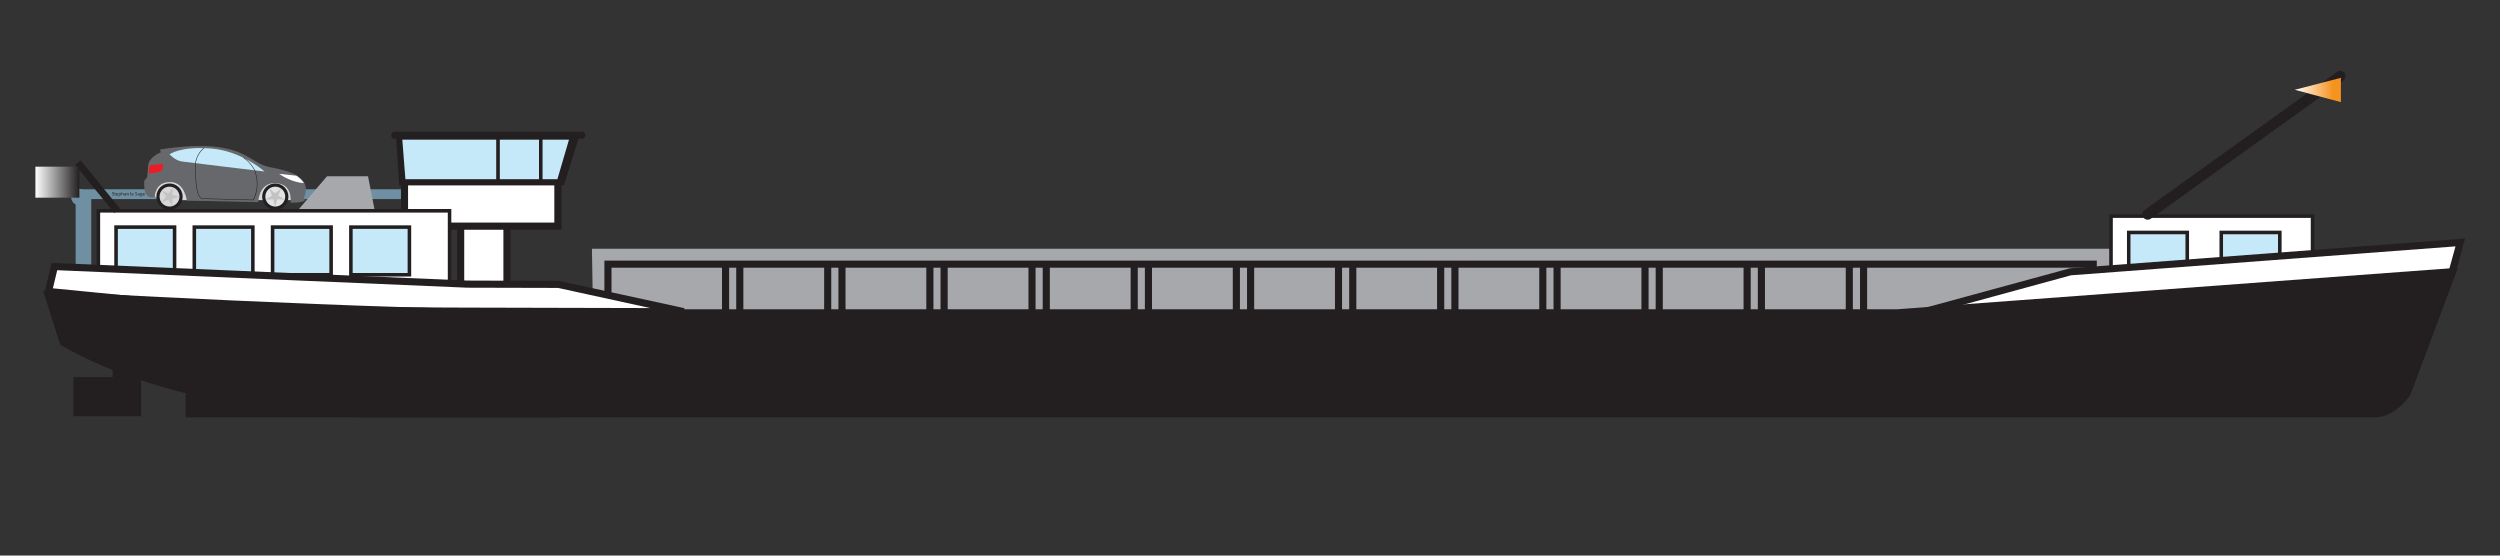 <?xml version="1.0" encoding="utf-8"?>
<!-- Generator: Adobe Illustrator 26.0.3, SVG Export Plug-In . SVG Version: 6.00 Build 0)  -->
<svg version="1.1" xmlns="http://www.w3.org/2000/svg" xmlns:xlink="http://www.w3.org/1999/xlink" x="0px" y="0px"
	 viewBox="0 0 648 144" style="enable-background:new 0 0 648 144;" xml:space="preserve">
<rect x="0" y="0" width="648" height="144" fill="#333333" stroke="none"/>
<style type="text/css">
	.st0{fill:#550700;}
	.st1{fill:#D7D8DA;}
	.st2{fill:#E2E3E4;}
	.st3{fill:#231F20;}
	.st4{fill:#932923;}
	.st5{fill:#FFFFFF;}
	.st6{fill:#C6E9FA;}
	.st7{fill:#EC1C24;}
	.st8{fill:#C4C3C3;}
	.st9{fill:url(#SVGID_1_);}
	.st10{fill:url(#SVGID_00000060714745437166811240000004412638005347199149_);}
	.st11{fill:#A6A8AB;}
	.st12{fill:#A4A7A9;}
	.st13{fill:url(#SVGID_00000125579189503187141790000017364470497623212676_);}
	.st14{fill:url(#SVGID_00000061459608448300145300000007321839220908619169_);}
	.st15{fill:url(#SVGID_00000097463882657398165710000011693452086550449337_);}
	.st16{fill:url(#SVGID_00000099656521255893623190000003098454120776783015_);}
	.st17{fill:#BDCCD4;}
	.st18{fill:#6E90A2;}
	.st19{fill:url(#SVGID_00000125601758572205854260000006251645322084238734_);}
	.st20{fill:url(#SVGID_00000029033707149459563870000007814366432248979602_);}
	.st21{fill:#67686B;}
</style>
<g id="Ship">
</g>
<g id="Container-short">
</g>
<g id="Container">
</g>
<g id="Bulk-short">
	<g>
		<g>
			<rect x="19.61" y="51.53" class="st18" width="4.04" height="18.09"/>
			<polygon class="st18" points="116.4,51.59 19.19,51.59 21.05,49.05 116.4,49.05 			"/>
			<path class="st18" d="M22.73,51.09c0,1.18-0.96,2.14-2.14,2.14c-1.18,0-2.14-0.96-2.14-2.14c0-1.18,0.96-2.14,2.14-2.14
				C21.77,48.96,22.73,49.91,22.73,51.09z"/>
		</g>
		<polygon class="st11" points="84.76,45.69 95.39,45.69 97.08,54.31 77.38,54.31 		"/>
		<polygon class="st11" points="546.88,64.47 153.43,64.47 153.73,82.32 546.88,82.32 		"/>
		<g>
			<rect x="547.18" y="56.02" class="st5" width="52.23" height="25.4"/>
			<path class="st3" d="M546.72,81.88V55.56h53.15v25.86v0.45H546.72L546.72,81.88z M599.42,81.42v-0.46V81.42L599.42,81.42z
				 M547.64,80.96h51.31V56.48h-51.31V80.96L547.64,80.96z"/>
		</g>
		<g>
			<g>
				<path class="st6" d="M566.94,72.04c0,0.31-0.26,0.57-0.57,0.57h-14.04c-0.31,0-0.57-0.26-0.57-0.57V60.82
					c0-0.31,0.26-0.57,0.57-0.57h14.04c0.31,0,0.57,0.26,0.57,0.57V72.04z"/>
			</g>
			<path class="st3" d="M551.31,73.06V59.79h16.09V72.6v0.46H551.31L551.31,73.06z M566.94,72.6v-0.47V72.6L566.94,72.6z
				 M552.22,72.14h14.26l-0.01-11.42h-14.25V72.14L552.22,72.14z"/>
		</g>
		<g>
			<g>
				<path class="st6" d="M590.93,72.04c0,0.31-0.26,0.57-0.57,0.57h-14.04c-0.31,0-0.57-0.26-0.57-0.57V60.82
					c0-0.31,0.26-0.57,0.57-0.57h14.04c0.31,0,0.57,0.26,0.57,0.57V72.04z"/>
			</g>
			<path class="st3" d="M575.29,73.06V59.79h16.1V72.6v0.46H575.29L575.29,73.06z M590.92,72.6v-0.47V72.6L590.92,72.6z
				 M576.21,72.14h14.25V60.72h-14.25V72.14L576.21,72.14z"/>
		</g>
		<g>
			<rect x="119.4" y="55.54" class="st5" width="12.01" height="43.72"/>
			<path class="st3" d="M118.48,100.18V55.54v-0.93h13.86v45.56H118.48L118.48,100.18z M120.32,98.33h10.16V56.46h-10.15
				L120.32,98.33L120.32,98.33z"/>
		</g>
		<g>
			<rect x="104.85" y="46.44" class="st5" width="39.76" height="12.17"/>
			<path class="st3" d="M103.93,59.54V45.52h41.61v13.1v0.93H103.93L103.93,59.54z M144.61,58.62v-0.93V58.62L144.61,58.62z
				 M105.77,57.69h37.91V47.37h-37.91V57.69L105.77,57.69z"/>
		</g>
		<polygon class="st3" points="146.17,48.06 103.47,48.06 102.59,34.52 150.4,34.52 		"/>
		<polygon class="st6" points="144.48,46.44 105.08,46.44 104.28,36.21 147.48,36.21 		"/>
		<g>
			<rect x="25.5" y="54.63" class="st5" width="91.03" height="25.4"/>
			<path class="st3" d="M25.03,80.5V54.17h91.95v25.86v0.47H25.03L25.03,80.5z M116.52,80.03v-0.46V80.03L116.52,80.03z
				 M25.96,79.57h90.11V55.1H25.96V79.57L25.96,79.57z"/>
		</g>
		<g>
			<g>
				<path class="st6" d="M45.25,70.65c0,0.31-0.26,0.57-0.57,0.57H30.65c-0.31,0-0.57-0.26-0.57-0.57V59.44
					c0-0.31,0.26-0.57,0.57-0.57h14.04c0.31,0,0.57,0.26,0.57,0.57V70.65z"/>
			</g>
			<path class="st3" d="M29.62,71.68V58.4h16.09v12.82v0.46H29.62L29.62,71.68z M45.26,71.22v-0.47V71.22L45.26,71.22z M30.54,70.76
				h14.25V59.33H30.54V70.76L30.54,70.76z"/>
		</g>
		<g>
			<g>
				<path class="st6" d="M65.54,70.65c0,0.31-0.26,0.57-0.57,0.57H50.94c-0.31,0-0.57-0.26-0.57-0.57V59.44
					c0-0.31,0.26-0.57,0.57-0.57h14.04c0.31,0,0.57,0.26,0.57,0.57V70.65z"/>
			</g>
			<path class="st3" d="M49.9,71.68V58.4H66v12.82v0.46H49.9L49.9,71.68z M65.54,71.22v-0.47V71.22L65.54,71.22z M50.83,70.76h14.25
				V59.33H50.83V70.76L50.83,70.76z"/>
		</g>
		<g>
			<g>
				<path class="st6" d="M85.83,70.65c0,0.31-0.26,0.57-0.57,0.57H71.23c-0.31,0-0.57-0.26-0.57-0.57V59.44
					c0-0.31,0.26-0.57,0.57-0.57h14.04c0.31,0,0.57,0.26,0.57,0.57V70.65z"/>
			</g>
			<path class="st3" d="M70.19,71.68V58.4h16.1v12.82v0.46H70.19L70.19,71.68z M85.83,71.22v-0.47V71.22L85.83,71.22z M71.12,70.76
				h14.25V59.33H71.12V70.76L71.12,70.76z"/>
		</g>
		<path class="st3" d="M156.66,86.94V67.55h386.83v18.47v0.93H156.66L156.66,86.94z M542.57,86.01V85.1V86.01L542.57,86.01z
			 M158.5,85.1h383.14V69.39H158.5V85.1L158.5,85.1z"/>
		<g>
			<g>
				<path class="st6" d="M106.12,70.65c0,0.31-0.26,0.57-0.57,0.57H91.51c-0.31,0-0.57-0.26-0.57-0.57V59.44
					c0-0.31,0.26-0.57,0.57-0.57h14.04c0.31,0,0.57,0.26,0.57,0.57V70.65z"/>
			</g>
			<path class="st3" d="M90.49,71.68V58.4h16.09v12.82v0.46H90.49L90.49,71.68z M106.12,71.22v-0.47V71.22L106.12,71.22z
				 M91.41,70.76h14.25V59.33H91.41V70.76L91.41,70.76z"/>
		</g>
		<g>
			<polygon class="st5" points="635.4,71.24 637.7,62.85 536.56,70.47 495.69,81.63 592.91,75.86 			"/>
			<path class="st3" d="M495.45,80.74l41.05-11.19l102.44-7.72l-2.65,9.65l-0.17,0.61l-43.16,4.69l-97.21,5.78L495.45,80.74
				L495.45,80.74z M536.8,71.36l-32.3,8.82l88.3-5.25l41.87-4.55l1.79-6.52L536.8,71.36L536.8,71.36z"/>
		</g>
		<g>
			<polygon class="st5" points="12.57,75.56 14.11,69.09 121.11,73.65 144.65,73.71 177.21,80.79 121.1,80.66 62.21,80.42 			"/>
			<path class="st3" d="M121.1,81.58l-58.98-0.24l-49.64-4.87l0.09-0.92l0.9,0.21l-0.9-0.21l-0.09,0.92l-1.06-0.1l1.96-8.24
				l107.74,4.59l23.73,0.08l32.56,7.08l-0.2,1.82L121.1,81.58L121.1,81.58z M62.22,79.49l58.89,0.24l47.45,0.12l-23.91-5.22
				l-23.57-0.06L14.83,70.04l-1.12,4.69L62.22,79.49L62.22,79.49z"/>
		</g>
		<polygon class="st3" points="139.71,47.22 139.71,35.53 140.63,35.53 140.63,47.22 139.71,47.22 		"/>
		<polygon class="st3" points="128.62,47.22 128.62,35.53 129.55,35.53 129.55,47.22 128.62,47.22 		"/>
		<path class="st3" d="M138.81,80.16h352.97L637.1,69.39l-12.32,32.94c0,0-3.71,5.85-9.25,5.85c-5.54,0-519.38,0-519.38,0
			s-48.03,0-80.52-18.78L11.18,75.4C11.18,75.4,100.78,80.48,138.81,80.16z"/>
		<rect x="48.13" y="95.26" class="st3" width="96.52" height="12.93"/>
		<rect x="19.03" y="97.73" class="st3" width="17.55" height="10.16"/>
		<rect x="29.2" y="95.17" class="st3" width="4.93" height="3.18"/>
		<polygon class="st3" points="19.47,42.73 20.9,41.56 31.07,54.03 29.63,55.19 19.47,42.73 		"/>
		<path class="st3" d="M102.3,35.98c-0.51,0-0.92-0.41-0.92-0.93l0,0c0-0.51,0.42-0.92,0.92-0.92l0,0h48.5
			c0.51,0,0.92,0.41,0.92,0.92l0,0c0,0.52-0.42,0.93-0.92,0.93l0,0H102.3L102.3,35.98z"/>
		<g>
			<polygon class="st3" points="187.14,82.33 187.14,68.93 188.99,68.93 188.99,82.33 187.14,82.33 			"/>
			<polygon class="st3" points="190.83,82.33 190.83,68.93 192.68,68.93 192.68,82.33 190.83,82.33 			"/>
		</g>
		<g>
			<polygon class="st3" points="213.62,82.33 213.62,68.93 215.46,68.93 215.46,82.33 213.62,82.33 			"/>
			<polygon class="st3" points="217.32,82.33 217.32,68.93 219.16,68.93 219.16,82.33 217.32,82.33 			"/>
		</g>
		<g>
			<polygon class="st3" points="240.1,82.33 240.1,68.93 241.95,68.93 241.95,82.33 240.1,82.33 			"/>
			<polygon class="st3" points="243.79,82.33 243.79,68.93 245.64,68.93 245.64,82.33 243.79,82.33 			"/>
		</g>
		<g>
			<polygon class="st3" points="266.58,82.33 266.58,68.93 268.42,68.93 268.42,82.33 266.58,82.33 			"/>
			<polygon class="st3" points="270.27,82.33 270.27,68.93 272.12,68.93 272.12,82.33 270.27,82.33 			"/>
		</g>
		<g>
			<polygon class="st3" points="293.06,82.33 293.06,68.93 294.91,68.93 294.91,82.33 293.06,82.33 			"/>
			<polygon class="st3" points="296.75,82.33 296.75,68.93 298.6,68.93 298.6,82.33 296.75,82.33 			"/>
		</g>
		<g>
			<polygon class="st3" points="319.54,82.33 319.54,68.93 321.39,68.93 321.39,82.33 319.54,82.33 			"/>
			<polygon class="st3" points="323.23,82.33 323.23,68.93 325.08,68.93 325.08,82.33 323.23,82.33 			"/>
		</g>
		<g>
			<polygon class="st3" points="346.02,82.33 346.02,68.93 347.86,68.93 347.86,82.33 346.02,82.33 			"/>
			<polygon class="st3" points="349.71,82.33 349.71,68.93 351.56,68.93 351.56,82.33 349.71,82.33 			"/>
		</g>
		<g>
			<polygon class="st3" points="372.49,82.33 372.49,68.93 374.35,68.93 374.35,82.33 372.49,82.33 			"/>
			<polygon class="st3" points="376.19,82.33 376.19,68.93 378.04,68.93 378.04,82.33 376.19,82.33 			"/>
		</g>
		<g>
			<polygon class="st3" points="398.98,82.33 398.98,68.93 400.82,68.93 400.82,82.33 398.98,82.33 			"/>
			<polygon class="st3" points="402.67,82.33 402.67,68.93 404.52,68.93 404.52,82.33 402.67,82.33 			"/>
		</g>
		<g>
			<polygon class="st3" points="425.46,82.33 425.46,68.93 427.31,68.93 427.31,82.33 425.46,82.33 			"/>
			<polygon class="st3" points="429.15,82.33 429.15,68.93 431,68.93 431,82.33 429.15,82.33 			"/>
		</g>
		<g>
			<polygon class="st3" points="451.93,82.33 451.93,68.93 453.78,68.93 453.78,82.33 451.93,82.33 			"/>
			<polygon class="st3" points="455.63,82.33 455.63,68.93 457.48,68.93 457.48,82.33 455.63,82.33 			"/>
		</g>
		<g>
			<polygon class="st3" points="478.42,82.33 478.42,68.93 480.26,68.93 480.26,82.33 478.42,82.33 			"/>
			<polygon class="st3" points="482.12,82.33 482.12,68.93 483.96,68.93 483.96,82.33 482.12,82.33 			"/>
		</g>
		<g>
			<line class="st5" x1="556.68" y1="55.56" x2="606.59" y2="19.74"/>
			<path class="st3" d="M555.55,56.36c-0.45-0.62-0.31-1.48,0.32-1.93l0,0l49.91-35.81c0.62-0.45,1.49-0.31,1.94,0.32l0,0
				c0.44,0.62,0.3,1.49-0.32,1.93l0,0l-49.91,35.82c-0.24,0.17-0.53,0.26-0.81,0.26l0,0C556.24,56.94,555.82,56.74,555.55,56.36
				L555.55,56.36z"/>
		</g>
		<linearGradient id="SVGID_1_" gradientUnits="userSpaceOnUse" x1="9.179" y1="47.224" x2="20.572" y2="47.224">
			<stop  offset="0" style="stop-color:#FFFFFF"/>
			<stop  offset="1" style="stop-color:#231F20"/>
		</linearGradient>
		<rect x="9.18" y="43.2" class="st9" width="11.39" height="8.04"/>
		
			<linearGradient id="SVGID_00000116918878980965573160000017371941773768736440_" gradientUnits="userSpaceOnUse" x1="594.804" y1="23.325" x2="606.762" y2="23.325">
			<stop  offset="0" style="stop-color:#FFFFFF"/>
			<stop  offset="0.83" style="stop-color:#F6921E"/>
		</linearGradient>
		<polygon style="fill:url(#SVGID_00000116918878980965573160000017371941773768736440_);" points="606.76,26.48 594.8,23.27 
			606.76,20.17 		"/>
		<g>
			<g>
				<polygon class="st1" points="39.83,46.85 75.65,46.85 75.65,51.87 42.94,51.87 39.83,50.87 				"/>
				<g>
					<path class="st2" d="M68.36,50.96c0,1.65,1.34,2.99,2.99,2.99c1.65,0,2.99-1.34,2.99-2.99c0-1.65-1.34-3-2.99-3
						C69.7,47.97,68.36,49.31,68.36,50.96z"/>
					<path class="st3" d="M74.76,50.96c0,1.88-1.52,3.4-3.4,3.4l0,0c-1.88,0-3.4-1.52-3.41-3.4l0,0c0-1.89,1.53-3.41,3.41-3.41l0,0
						C73.23,47.55,74.76,49.08,74.76,50.96L74.76,50.96z M73.93,50.96c0-1.43-1.15-2.58-2.58-2.58l0,0c-1.43,0-2.58,1.15-2.58,2.58
						l0,0c0,1.42,1.16,2.58,2.58,2.58l0,0C72.78,53.54,73.93,52.38,73.93,50.96L73.93,50.96z"/>
				</g>
				<g>
					<path class="st1" d="M40.95,50.96c0,1.65,1.34,2.99,2.99,2.99s2.99-1.34,2.99-2.99c0-1.65-1.34-3-2.99-3
						S40.95,49.31,40.95,50.96z"/>
					<path class="st3" d="M47.35,50.96c0,1.88-1.53,3.4-3.41,3.4l0,0c-1.88,0-3.4-1.52-3.4-3.4l0,0c0-1.89,1.52-3.41,3.4-3.41l0,0
						C45.82,47.55,47.35,49.08,47.35,50.96L47.35,50.96z M46.52,50.96c0-1.43-1.16-2.58-2.58-2.58l0,0c-1.43,0-2.58,1.15-2.58,2.58
						l0,0c0,1.42,1.16,2.58,2.58,2.58l0,0C45.36,53.54,46.52,52.38,46.52,50.96L46.52,50.96z"/>
				</g>
				<g>
					<path class="st21" d="M75.28,52.54c0,0,0.89-5.07-4.11-5.07c-4.11,0-4.25,4.93-4.25,4.93l-18.5-0.41c0,0-0.52-4.8-4.32-4.8
						c-4.08,0-3.97,3.9-3.97,3.9s-1.3,0.41-2.12-0.55c-0.82-0.95-0.61-3.7-0.61-3.7l0.75-0.89l0.28-3.22c0,0,0.14-1.99,3.22-3.22
						l-0.14-0.76c0,0,9.53-1.71,16.38-0.41c6.85,1.3,7.74,4.11,12.13,5c4.39,0.89,11.1,2.19,8.77,7.88l0.28,0.62
						C79.05,51.85,78.84,52.6,75.28,52.54z"/>
					<path class="st5" d="M78.78,47.46c0,0-3.08-0.06-6.44-2.4l4.46,0.48C76.79,45.54,77.82,46.09,78.78,47.46z"/>
					<path class="st6" d="M68.56,44.45c0,0-5.89-5.35-13.91-5.96c-8.02-0.62-10.69,1.51-10.69,1.51s1.37,1.58,3.15,1.85
						C48.9,42.12,68.56,44.45,68.56,44.45z"/>
					<path class="st3" d="M65.68,51.88c0.8-1.41,1.04-2.88,1.04-4.15l0,0c0-2.04-0.62-3.58-0.63-3.59l0,0c0,0-0.93-1.97-2.87-3.28
						l0,0c-0.03-0.02-0.07-0.01-0.09,0.02l0,0c-0.02,0.03-0.01,0.07,0.02,0.09l0,0c1.9,1.29,2.82,3.22,2.82,3.22l0,0
						c0,0,0.62,1.52,0.62,3.53l0,0c0,1.24-0.24,2.67-1.01,4.05l0,0l-12.8-0.34c0,0-0.06,0.03-0.18,0.03l0,0
						c-0.28,0-0.87-0.18-1.31-1.63l0,0c-0.61-2.04-0.61-7.24-0.61-7.24l0,0c0.01,0,0.24-2.68,2.27-4.17l0,0
						c0.03-0.02,0.04-0.06,0.01-0.1l0,0c-0.02-0.03-0.06-0.04-0.09-0.01l0,0c-2.08,1.53-2.32,4.25-2.33,4.27l0,0
						c0,0.01,0,5.21,0.62,7.28l0,0c0.44,1.48,1.09,1.73,1.44,1.73l0,0c0.12,0,0.2-0.02,0.2-0.03l0,0l12.85,0.34L65.68,51.88
						L65.68,51.88z"/>
					<path class="st7" d="M38.57,44.91c0,0,3.49,0.05,3.61-1.26v-1.23l-3.38,0.45C38.8,42.87,38.55,43.62,38.57,44.91z"/>
				</g>
			</g>
			<polygon class="st8" points="71.32,50.08 69.79,48.85 70.49,50.69 68.84,51.76 70.81,51.66 71.32,53.57 71.84,51.66 73.81,51.76 
				72.16,50.69 72.86,48.85 			"/>
			<polygon class="st8" points="43.7,50.13 41.87,49.39 43.08,50.95 41.81,52.46 43.66,51.79 44.7,53.47 44.65,51.5 46.56,51.03 
				44.68,50.48 44.82,48.5 			"/>
		</g>
		<g>
			<path class="st3" d="M29.07,50.52c0.05,0.03,0.12,0.06,0.2,0.06c0.12,0,0.19-0.06,0.19-0.15c0-0.08-0.05-0.13-0.16-0.17
				c-0.14-0.05-0.23-0.13-0.23-0.25c0-0.14,0.11-0.24,0.28-0.24c0.09,0,0.15,0.02,0.19,0.04l-0.03,0.09
				c-0.03-0.01-0.08-0.04-0.16-0.04c-0.12,0-0.17,0.07-0.17,0.13c0,0.09,0.05,0.12,0.17,0.17c0.15,0.06,0.22,0.13,0.22,0.26
				c0,0.13-0.1,0.25-0.3,0.25c-0.08,0-0.18-0.03-0.22-0.06L29.07,50.52z"/>
			<path class="st3" d="M29.85,49.88v0.15h0.16v0.09h-0.16v0.34c0,0.08,0.02,0.12,0.09,0.12c0.03,0,0.05,0,0.06-0.01L30,50.66
				c-0.02,0.01-0.06,0.01-0.1,0.01c-0.05,0-0.09-0.02-0.12-0.05c-0.03-0.04-0.04-0.09-0.04-0.17v-0.34h-0.1v-0.09h0.1v-0.12
				L29.85,49.88z"/>
			<path class="st3" d="M30.19,50.37c0,0.15,0.1,0.22,0.21,0.22c0.08,0,0.13-0.01,0.17-0.03l0.02,0.08
				c-0.04,0.02-0.11,0.04-0.21,0.04c-0.19,0-0.31-0.13-0.31-0.32c0-0.19,0.11-0.34,0.29-0.34c0.2,0,0.26,0.18,0.26,0.29
				c0,0.03,0,0.04,0,0.05H30.19z M30.53,50.28c0-0.07-0.03-0.18-0.16-0.18c-0.11,0-0.17,0.1-0.18,0.18H30.53z"/>
			<path class="st3" d="M30.78,50.24c0-0.08,0-0.15,0-0.2h0.1l0,0.1h0c0.05-0.08,0.12-0.12,0.22-0.12c0.15,0,0.26,0.13,0.26,0.32
				c0,0.22-0.14,0.33-0.28,0.33c-0.09,0-0.15-0.04-0.19-0.1h0v0.34h-0.11V50.24z M30.89,50.41c0,0.01,0,0.03,0,0.05
				c0.02,0.08,0.09,0.13,0.17,0.13c0.12,0,0.19-0.1,0.19-0.24c0-0.13-0.06-0.23-0.19-0.23c-0.08,0-0.15,0.05-0.17,0.14
				c0,0.01,0,0.03,0,0.05V50.41z"/>
			<path class="st3" d="M31.51,49.74h0.11v0.39h0c0.02-0.03,0.04-0.06,0.08-0.08c0.04-0.02,0.08-0.03,0.12-0.03
				c0.08,0,0.22,0.05,0.22,0.27v0.37h-0.11V50.3c0-0.1-0.04-0.19-0.14-0.19c-0.07,0-0.13,0.05-0.15,0.12
				c-0.01,0.01-0.01,0.03-0.01,0.05v0.38h-0.11V49.74z"/>
			<path class="st3" d="M32.67,50.51c0,0.05,0,0.1,0.01,0.15h-0.1l-0.01-0.08h0c-0.03,0.05-0.1,0.09-0.19,0.09
				c-0.13,0-0.19-0.09-0.19-0.18c0-0.15,0.14-0.23,0.38-0.23v-0.01c0-0.05-0.02-0.15-0.14-0.15c-0.06,0-0.12,0.02-0.17,0.05
				l-0.02-0.08c0.05-0.03,0.13-0.05,0.21-0.05c0.19,0,0.24,0.13,0.24,0.26V50.51z M32.56,50.34c-0.12,0-0.27,0.02-0.27,0.14
				c0,0.07,0.05,0.11,0.11,0.11c0.08,0,0.13-0.05,0.15-0.1c0-0.01,0-0.03,0-0.04V50.34z"/>
			<path class="st3" d="M32.85,50.2c0-0.07,0-0.12,0-0.17h0.1l0.01,0.1h0c0.03-0.06,0.1-0.11,0.21-0.11c0.09,0,0.22,0.05,0.22,0.27
				v0.37h-0.11V50.3c0-0.1-0.04-0.19-0.14-0.19c-0.07,0-0.13,0.05-0.15,0.12c-0.01,0.01-0.01,0.04-0.01,0.05v0.38h-0.12V50.2z"/>
			<path class="st3" d="M33.84,49.74h0.11v0.92h-0.11V49.74z"/>
			<path class="st3" d="M34.21,50.37c0,0.15,0.1,0.22,0.21,0.22c0.08,0,0.13-0.01,0.17-0.03l0.02,0.08
				c-0.04,0.02-0.11,0.04-0.21,0.04c-0.19,0-0.31-0.13-0.31-0.32c0-0.19,0.11-0.34,0.29-0.34c0.2,0,0.26,0.18,0.26,0.29
				c0,0.03,0,0.04,0,0.05H34.21z M34.54,50.28c0-0.07-0.03-0.18-0.16-0.18c-0.11,0-0.16,0.1-0.18,0.18H34.54z"/>
			<path class="st3" d="M35.06,50.52c0.05,0.03,0.12,0.06,0.2,0.06c0.12,0,0.18-0.06,0.18-0.15c0-0.08-0.05-0.13-0.16-0.17
				c-0.14-0.05-0.23-0.13-0.23-0.25c0-0.14,0.11-0.24,0.28-0.24c0.09,0,0.15,0.02,0.19,0.04l-0.03,0.09
				c-0.03-0.01-0.09-0.04-0.17-0.04c-0.12,0-0.16,0.07-0.16,0.13c0,0.09,0.05,0.12,0.17,0.17c0.15,0.06,0.22,0.13,0.22,0.26
				c0,0.13-0.1,0.25-0.3,0.25c-0.08,0-0.18-0.03-0.22-0.06L35.06,50.52z"/>
			<path class="st3" d="M36.15,50.51c0,0.05,0,0.1,0.01,0.15h-0.1l-0.01-0.08h0c-0.04,0.05-0.1,0.09-0.19,0.09
				c-0.12,0-0.19-0.09-0.19-0.18c0-0.15,0.13-0.23,0.38-0.23v-0.01c0-0.05-0.01-0.15-0.14-0.15c-0.06,0-0.12,0.02-0.16,0.05
				l-0.03-0.08c0.05-0.03,0.13-0.05,0.21-0.05c0.19,0,0.24,0.13,0.24,0.26V50.51z M36.04,50.34c-0.13,0-0.27,0.02-0.27,0.14
				c0,0.07,0.05,0.11,0.11,0.11c0.08,0,0.14-0.05,0.15-0.1c0-0.01,0.01-0.03,0.01-0.04V50.34z"/>
			<path class="st3" d="M36.87,50.57c0,0.14-0.03,0.23-0.09,0.28c-0.06,0.06-0.15,0.08-0.23,0.08c-0.07,0-0.16-0.02-0.21-0.05
				l0.03-0.09c0.04,0.03,0.11,0.05,0.18,0.05c0.11,0,0.2-0.06,0.2-0.22v-0.07h0c-0.03,0.06-0.1,0.11-0.2,0.11
				c-0.16,0-0.27-0.14-0.27-0.31c0-0.21,0.14-0.33,0.28-0.33c0.11,0,0.17,0.05,0.2,0.11l0,0l0-0.09h0.1c0,0.04,0,0.09,0,0.17V50.57z
				 M36.76,50.28c0-0.02,0-0.04-0.01-0.05c-0.02-0.07-0.08-0.12-0.16-0.12c-0.11,0-0.19,0.1-0.19,0.24c0,0.12,0.06,0.23,0.19,0.23
				c0.07,0,0.14-0.05,0.16-0.12c0.01-0.02,0.01-0.04,0.01-0.06V50.28z"/>
			<path class="st3" d="M37.12,50.37c0,0.15,0.1,0.22,0.21,0.22c0.08,0,0.13-0.01,0.17-0.03l0.02,0.08
				c-0.04,0.02-0.11,0.04-0.21,0.04c-0.19,0-0.31-0.13-0.31-0.32c0-0.19,0.11-0.34,0.3-0.34c0.2,0,0.26,0.18,0.26,0.29
				c0,0.03,0,0.04,0,0.05H37.12z M37.45,50.28c0-0.07-0.03-0.18-0.15-0.18c-0.12,0-0.17,0.1-0.18,0.18H37.45z"/>
		</g>
	</g>
</g>
<g id="Stuurhut">
</g>
</svg>
